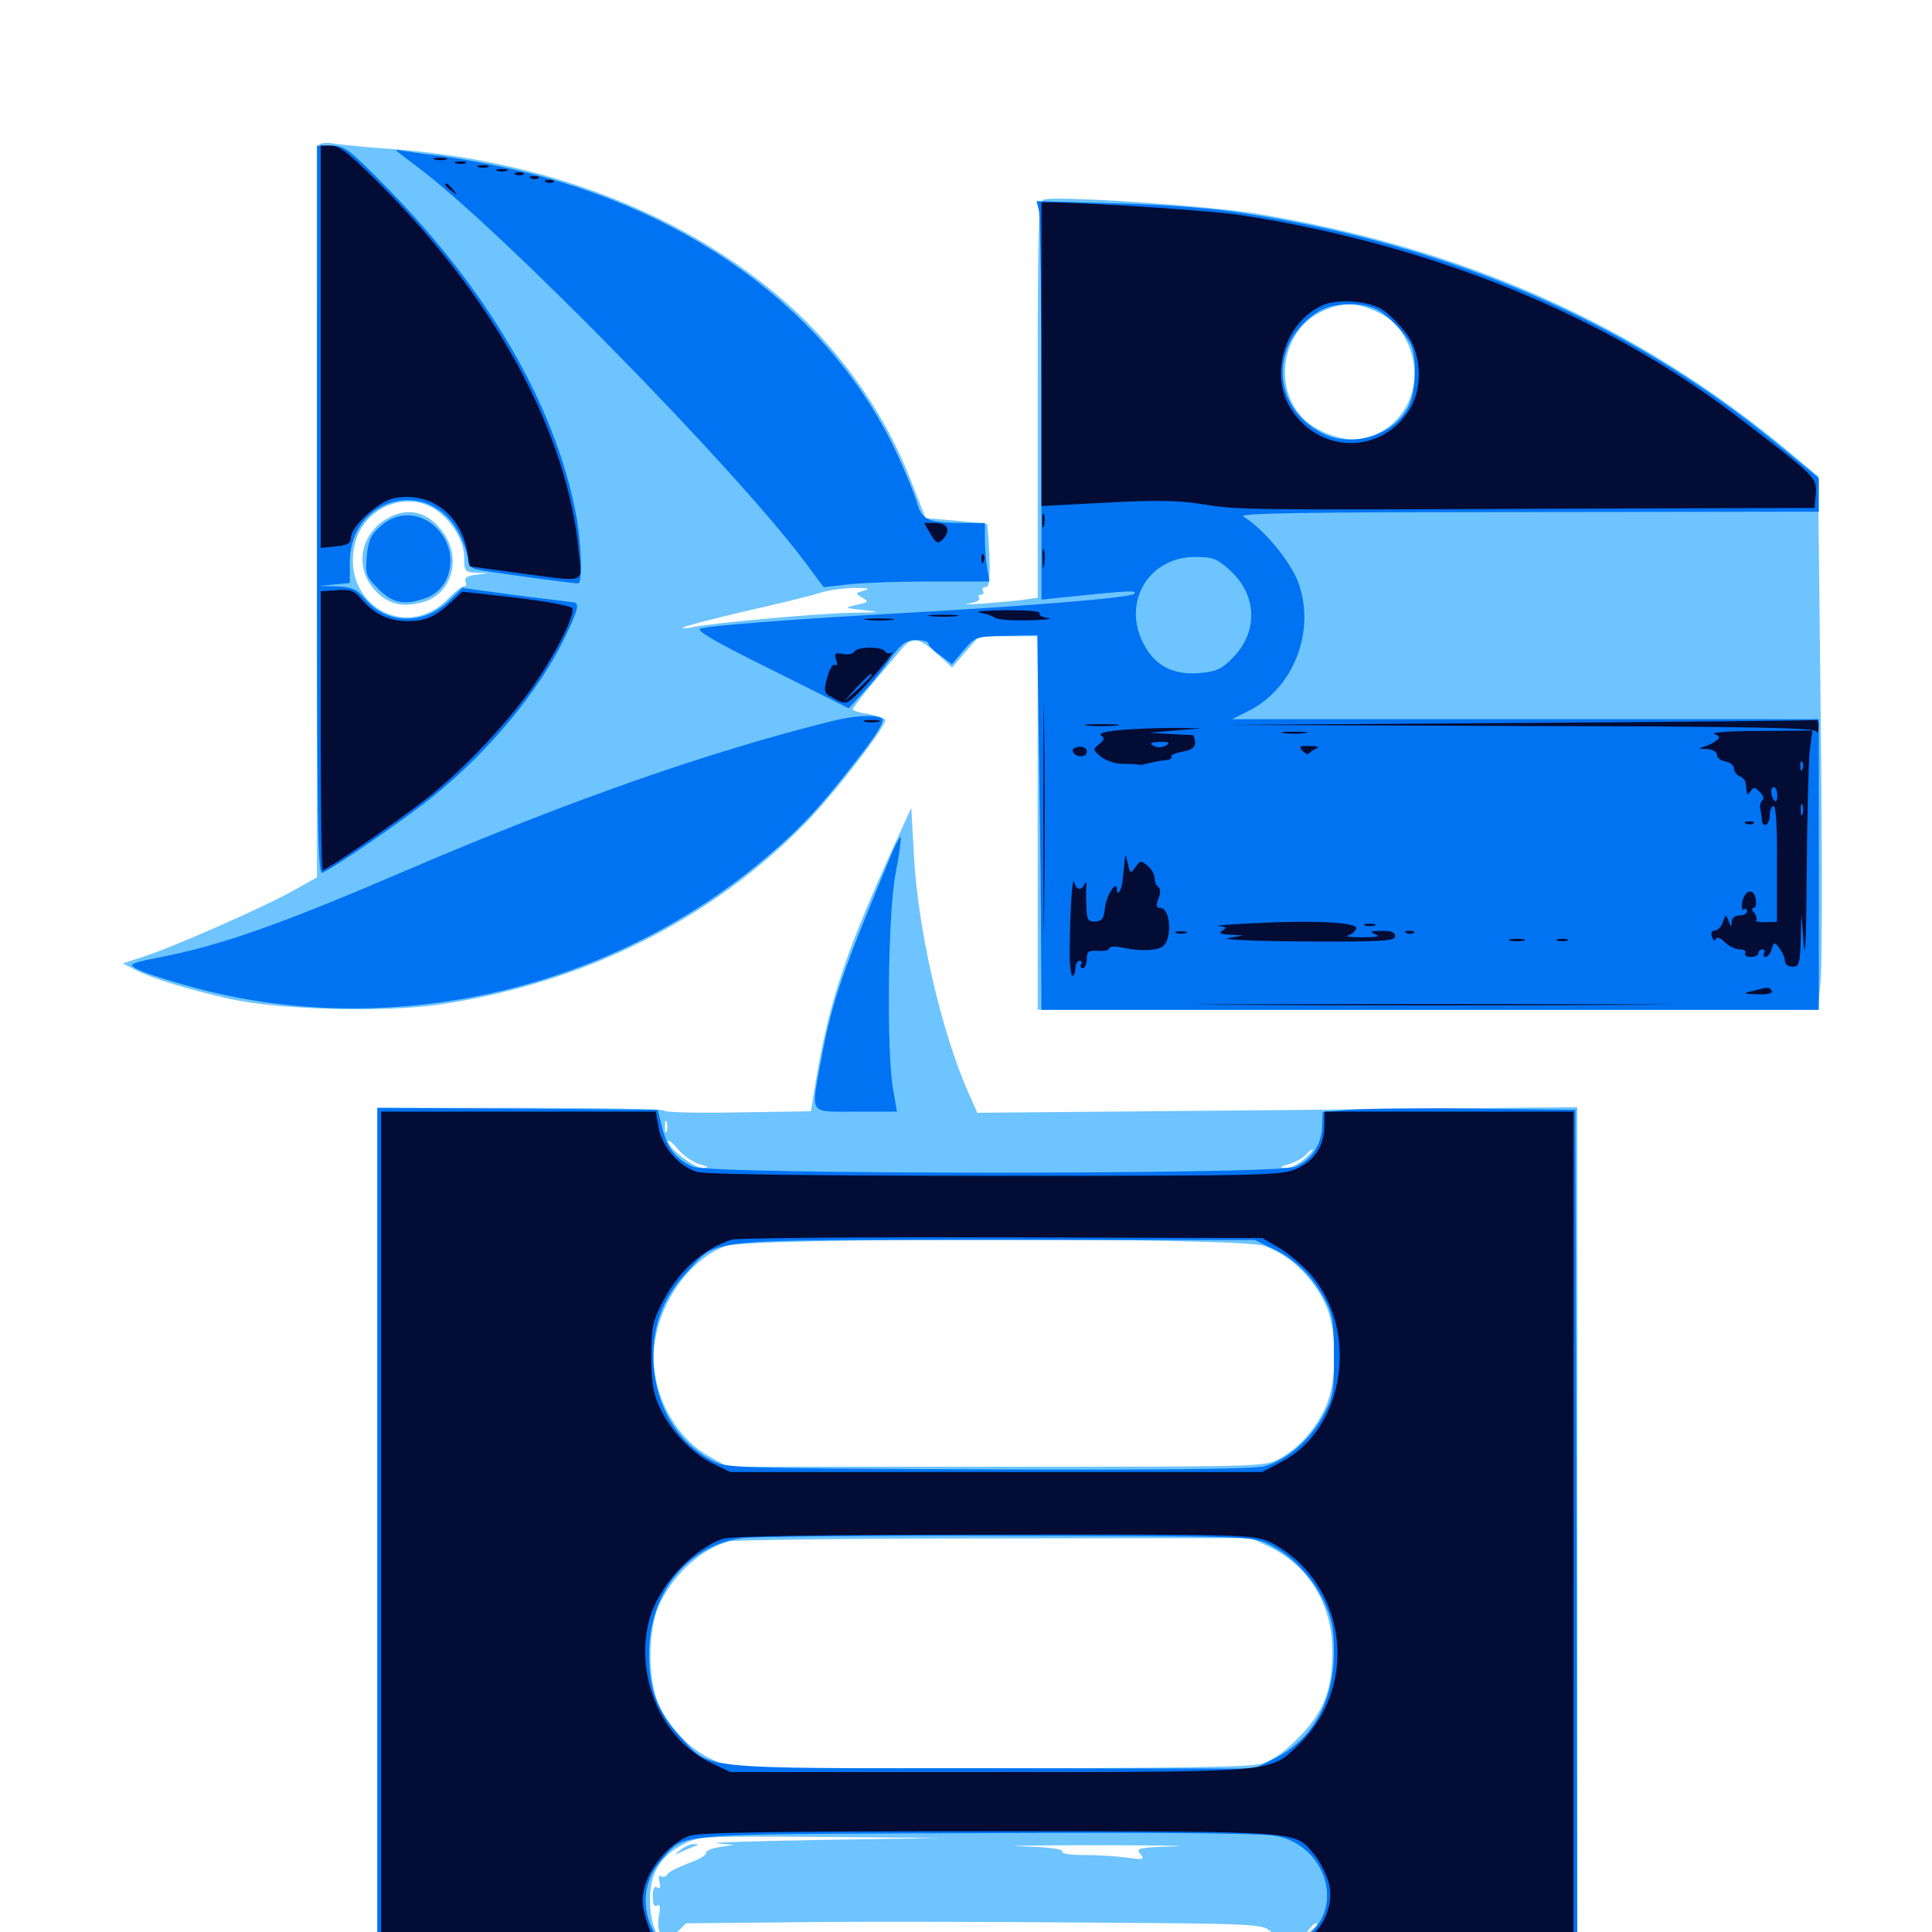 <svg xmlns="http://www.w3.org/2000/svg" viewBox="0 -1000 1000 1000">
	<path fill="#6dc4ff" d="M165.234 -925C164.453 -923.828 164.062 -838.086 164.062 -734.375V-545.898L151.562 -538.867C136.133 -530.273 90.43 -510.156 75 -505.078L63.477 -501.367L69.922 -498.047C78.125 -493.75 97.07 -487.891 118.75 -483.008C143.75 -477.344 198.828 -475.781 227.734 -480.078C301.953 -491.016 367.969 -523.828 417.188 -574.219C432.031 -589.453 459.57 -625.195 458.203 -627.539C457.617 -628.32 453.516 -629.688 449.219 -630.469C444.922 -631.055 441.406 -632.227 441.406 -632.812C441.406 -633.594 446.289 -640.039 452.344 -647.07C458.398 -654.102 464.844 -661.914 466.992 -664.453C472.07 -670.508 475.781 -669.922 484.961 -661.719L492.773 -654.492L499.805 -662.695L506.836 -670.703H522.07H537.109V-574.023V-477.344H739.062H941.016L942.383 -492.773C943.164 -501.172 943.164 -563.281 942.383 -630.859L941.016 -753.516L925.195 -766.797C846.68 -832.031 757.812 -871.68 650.195 -889.453C625.391 -893.555 545.703 -898.828 540.234 -896.68C537.5 -895.508 537.109 -884.57 537.109 -792.969V-690.625L528.906 -689.453C524.219 -688.867 514.844 -688.086 507.812 -687.5C500.781 -687.109 498.047 -687.109 501.562 -687.695C505.078 -688.086 507.422 -689.258 506.836 -690.43C506.055 -691.406 506.641 -692.188 507.812 -692.188C508.984 -692.188 509.375 -693.164 508.789 -694.141C508.203 -695.312 508.789 -696.094 510.156 -696.094C512.109 -696.094 512.5 -699.805 512.109 -712.305C511.719 -721.094 511.133 -728.516 510.938 -728.711C510.742 -728.906 503.516 -729.688 494.922 -730.469L479.102 -731.836L470.898 -752.734C456.445 -789.258 432.031 -822.656 401.172 -848.242C349.414 -891.211 280.469 -916.992 203.125 -922.852C190.82 -923.633 177.539 -925 173.633 -925.586C169.336 -926.367 166.016 -926.172 165.234 -925ZM710.352 -839.648C720.117 -835.547 724.414 -831.445 728.711 -822.07C738.281 -801.172 726.953 -777.344 705.273 -773.047C696.289 -771.094 682.031 -775.977 674.805 -783.203C658.398 -799.414 663.672 -829.492 684.375 -838.867C694.141 -843.359 700.977 -843.555 710.352 -839.648ZM226.367 -735.547C234.57 -729.492 240.234 -719.727 240.234 -711.523C240.234 -704.297 240.625 -703.906 246.68 -703.516L252.93 -703.32L246.484 -702.539C241.797 -701.953 240.234 -700.977 241.016 -698.828C241.602 -697.461 241.211 -696.289 240.43 -696.68C239.453 -696.875 235.547 -693.75 231.641 -689.844C209.961 -667.773 176.562 -687.5 183.594 -718.164C187.891 -737.5 211.133 -746.875 226.367 -735.547ZM651.758 -732.031C652.539 -732.617 651.367 -733.203 649.219 -733.008C647.07 -733.008 646.484 -732.422 648.047 -731.836C649.414 -731.25 651.172 -731.445 651.758 -732.031ZM473.242 -696.68C475.586 -697.07 473.633 -697.461 468.75 -697.461C463.867 -697.461 461.914 -697.07 464.453 -696.68C466.797 -696.289 470.703 -696.289 473.242 -696.68ZM447.266 -694.336C442.578 -692.969 442.578 -692.969 446.289 -690.625C449.805 -688.672 449.609 -688.281 443.359 -686.914C436.719 -685.352 436.719 -685.352 447.266 -684.18C456.641 -683.203 455.859 -683.008 440.43 -682.812C422.266 -682.422 368.75 -677.539 358.398 -675.391C355.273 -674.609 352.93 -674.609 353.516 -675.195C354.102 -675.781 368.164 -679.492 384.766 -683.398C401.367 -687.109 418.945 -691.406 423.828 -692.969C428.711 -694.531 437.109 -695.703 442.383 -695.703C449.414 -695.703 450.781 -695.312 447.266 -694.336ZM484.961 -684.961C488.281 -685.352 485.547 -685.742 478.516 -685.742C471.484 -685.742 468.75 -685.352 472.266 -684.961C475.586 -684.57 481.445 -684.57 484.961 -684.961ZM199.805 -731.25C186.523 -723.242 183.594 -706.641 193.359 -695.312C200.391 -687.305 207.617 -685.352 218.75 -688.281C233.398 -692.188 239.062 -710.156 229.883 -723.633C222.07 -735.352 210.938 -738.086 199.805 -731.25ZM461.328 -559.18C435.742 -502.344 428.125 -478.32 420.898 -432.031L419.727 -424.805L381.836 -424.219C360.938 -423.828 343.75 -424.219 343.75 -425.195C343.75 -425.977 310.352 -426.562 269.531 -426.562H195.312V-204.883V16.797H270.508C344.922 16.797 345.703 16.797 345.703 12.891C345.703 10.547 343.75 6.25 341.406 3.125C338.477 -0.977 336.914 -6.25 336.523 -13.867C335.547 -28.711 341.016 -39.062 353.516 -45.312C361.914 -49.609 363.281 -49.609 424.805 -49.219L487.305 -48.633L424.805 -47.656C390.43 -47.07 366.211 -46.289 371.094 -45.898L379.883 -45.117L372.461 -43.945C368.359 -43.359 365.234 -41.992 365.43 -40.82C365.625 -39.844 361.523 -37.305 356.25 -35.547C351.172 -33.594 346.289 -31.25 345.508 -29.883C344.727 -28.711 343.359 -28.125 342.188 -28.906C341.016 -29.688 340.625 -28.516 341.406 -25.781C341.992 -23.047 341.797 -22.07 340.234 -23.047C338.672 -24.023 337.891 -22.461 337.891 -18.359C337.891 -14.258 338.672 -12.695 340.039 -13.672C341.602 -14.648 341.992 -13.086 341.016 -8.203C340.234 -3.906 340.82 -0.391 342.383 1.953C344.922 5.469 345.312 5.273 350 0.586L355.078 -4.492L414.258 -5.078C446.875 -5.469 514.062 -5.273 563.477 -4.883C651.758 -4.297 653.32 -4.102 657.812 -0.195C660.352 2.148 664.062 6.836 666.211 10.352L670.312 16.797H743.359H816.406V-205.078V-426.953L661.133 -425.391L505.859 -424.023L501.172 -434.57C487.109 -466.406 475 -519.336 473.047 -557.422L471.68 -581.836ZM446.875 -421.289C449.805 -421.68 446.875 -422.07 440.43 -422.07C433.984 -422.07 431.641 -421.68 435.156 -421.289C438.672 -420.898 443.945 -420.898 446.875 -421.289ZM345.117 -414.453C344.531 -413.086 344.141 -414.062 344.141 -416.797C344.141 -419.531 344.531 -420.508 345.117 -419.336C345.508 -417.969 345.508 -415.625 345.117 -414.453ZM361.914 -397.461C366.797 -396.094 367.188 -395.703 363.867 -395.508C359.375 -395.312 345.703 -405.859 345.703 -409.375C345.703 -410.352 348.047 -408.594 350.781 -405.273C353.516 -401.953 358.594 -398.438 361.914 -397.461ZM675.195 -400.195C672.266 -397.461 667.773 -395.312 665.43 -395.508C662.109 -395.703 662.5 -396.094 667.188 -397.461C670.508 -398.438 674.414 -400.586 675.781 -402.148C677.148 -403.711 678.711 -405.078 679.492 -405.078C680.078 -405.078 678.125 -402.734 675.195 -400.195ZM402.93 -393.945C407.422 -394.336 403.711 -394.727 394.531 -394.727C385.352 -394.727 381.641 -394.336 386.328 -393.945C390.82 -393.555 398.242 -393.555 402.93 -393.945ZM653.711 -355.273C666.016 -351.562 678.906 -339.844 685.547 -325.977C692.383 -312.305 692.578 -285.742 685.938 -271.289C680.469 -259.57 671.68 -249.805 661.328 -244.531C654.102 -240.82 649.805 -240.82 515.234 -240.82H376.562L366.602 -246.484C348.242 -256.836 336.133 -281.445 338.672 -303.32C341.211 -326.172 357.227 -348.438 375.781 -355.078C388.086 -359.375 639.258 -359.57 653.711 -355.273ZM657.227 -199.219C677.344 -189.648 689.648 -169.336 689.648 -145.312C689.648 -125.391 685.156 -113.672 671.875 -100.391C664.844 -93.164 658.398 -88.672 653.125 -87.109C647.07 -85.352 610.352 -84.766 511.328 -84.766H377.734L367.578 -89.844C356.055 -95.508 346.875 -105.273 341.016 -117.773C335.156 -130.469 335.352 -156.25 341.016 -168.945C348.438 -184.961 362.109 -197.656 376.953 -202.148C379.688 -202.93 441.602 -203.711 514.648 -203.711L647.461 -203.906ZM631.445 -48.242C648.828 -48.438 634.18 -48.828 598.633 -48.828C563.281 -48.828 549.023 -48.438 566.992 -48.242C585.156 -47.852 614.062 -47.852 631.445 -48.242ZM400.977 -44.336C402.148 -44.922 400.781 -45.312 397.461 -45.312C394.336 -45.312 393.164 -44.922 395.117 -44.336C396.875 -43.945 399.609 -43.945 400.977 -44.336ZM607.812 -44.336C589.258 -43.75 587.695 -43.359 590.234 -40.43C592.578 -37.5 591.992 -37.305 583.203 -38.477C577.93 -39.258 567.969 -39.844 561.133 -39.844C553.516 -39.844 549.023 -40.625 549.805 -41.797C550.391 -42.969 542.383 -43.945 528.906 -44.336C516.797 -44.531 534.18 -44.922 567.383 -44.922C600.781 -44.922 618.75 -44.531 607.812 -44.336ZM681.641 -3.906C681.641 -3.516 680.078 -1.953 678.32 -0.586C675.195 1.953 675 1.758 677.539 -1.367C680.078 -4.492 681.641 -5.469 681.641 -3.906ZM352.344 -42.578C348.633 -39.648 348.633 -39.648 352.539 -41.406C354.688 -42.383 357.812 -43.75 359.375 -44.336C361.914 -45.312 361.914 -45.508 359.18 -45.508C357.617 -45.703 354.492 -44.336 352.344 -42.578Z"/>
	<path fill="#0073f3" d="M164.062 -735.938C164.062 -573.242 164.453 -547.461 166.797 -548.242C172.656 -550.586 208.789 -575.391 223.828 -587.5C252.734 -610.742 278.906 -642.188 292.188 -669.727C299.414 -684.375 300.195 -688.281 296.484 -688.281C295.117 -688.477 281.641 -690.039 266.602 -691.992L239.258 -695.703L232.227 -688.867C219.336 -676.562 200.586 -676.758 189.453 -689.453C184.57 -695.117 182.422 -696.094 174.414 -696.484L165.039 -696.68L173.047 -697.461L181.055 -698.242V-708.789C181.055 -743.164 223.242 -753.711 238.086 -722.852C240.43 -718.164 242.188 -712.5 242.188 -710.352C242.188 -707.422 243.75 -705.859 247.656 -705.078C252.93 -703.906 296.094 -698.047 299.219 -698.047C301.758 -698.047 300.977 -720.703 297.656 -736.328C286.328 -791.602 252.93 -848.828 201.367 -901.758C180.469 -923.047 178.516 -924.609 171.484 -924.609H164.062ZM205.078 -922.07C205.664 -921.484 210.547 -917.773 216.211 -913.477C258.789 -881.641 380.664 -757.227 416.406 -709.375L426.367 -696.094L440.234 -697.656C447.852 -698.438 467.188 -699.023 483.008 -699.023H512.109L510.938 -705.859C510.352 -709.57 509.766 -716.406 509.766 -721.094V-729.297H499.219C480.469 -729.297 477.344 -730.664 474.609 -739.648C473.438 -744.141 468.555 -755.859 464.062 -765.625C428.711 -840.82 352.148 -895.312 254.883 -914.648C244.141 -916.797 230.469 -919.141 224.609 -919.727C218.75 -920.312 211.719 -921.484 208.984 -921.875C206.25 -922.461 204.492 -922.461 205.078 -922.07ZM537.695 -891.211C538.477 -888.672 539.062 -842.188 539.062 -788.086V-689.648L550.391 -690.82C585.742 -694.531 588.867 -694.531 586.914 -692.578C584.961 -690.625 533.398 -686.328 462.891 -682.422C410.547 -679.492 366.602 -676.172 362.5 -674.609C359.961 -673.828 369.727 -667.969 399.023 -653.516L439.258 -633.398L446.094 -640.82C450 -644.922 456.445 -652.734 460.352 -658.398C466.602 -666.992 468.75 -668.555 474.219 -668.75C477.539 -668.75 480.469 -667.969 480.469 -666.992C480.469 -666.016 483.203 -663.086 486.719 -660.742L492.773 -656.25L498.828 -663.477C504.883 -670.508 505.078 -670.508 520.898 -670.898L536.914 -671.289L537.891 -604.102C538.477 -567.188 538.867 -523.438 538.867 -507.227L539.062 -477.344H740.234H941.406V-552.539V-627.734H789.648H637.695L645.898 -631.836C669.727 -643.555 681.25 -673.633 671.875 -698.828C667.578 -709.961 653.711 -726.562 643.555 -732.617C640.43 -734.375 672.852 -734.961 790.625 -734.961L941.406 -735.156V-743.945V-752.539L919.531 -770.508C842.773 -833.398 750 -873.438 643.555 -889.648C627.734 -892.188 602.734 -894.141 577.344 -894.727L536.523 -895.898ZM712.5 -839.844C718.555 -836.719 726.953 -827.93 730.273 -821.68C733.203 -815.82 733.008 -798.828 729.688 -791.016C723.047 -775.195 700.391 -767.578 684.375 -775.781C657.812 -789.258 657.031 -823.047 682.617 -838.867C689.648 -843.359 704.883 -843.75 712.5 -839.844ZM636.719 -704.688C650.781 -691.992 651.367 -672.656 637.891 -659.375C632.227 -653.516 629.492 -652.344 620.312 -651.562C607.031 -650.586 597.461 -655.664 591.797 -666.992C580.664 -688.477 594.727 -711.719 618.555 -711.719C627.734 -711.719 629.883 -710.938 636.719 -704.688ZM197.07 -727.734C191.992 -723.242 190.625 -720.312 189.844 -712.109C189.062 -702.539 189.453 -701.562 195.898 -695.117C203.32 -687.695 209.375 -686.523 220.312 -690.43C235.352 -695.703 237.695 -716.992 224.414 -728.125C216.016 -735.156 205.273 -734.961 197.07 -727.734ZM430.664 -626.758C367.383 -611.133 294.531 -585.547 212.891 -550.586C143.75 -520.898 114.258 -510.547 81.641 -504.297C74.219 -502.93 68.359 -501.367 68.359 -500.586C68.359 -498.828 75.781 -495.898 94.727 -490.43C196.875 -460.742 311.914 -485.352 394.531 -554.492C414.062 -570.898 424.219 -581.836 443.164 -606.25C454.297 -620.508 458.203 -626.953 456.445 -628.125C453.125 -630.273 442.188 -629.688 430.664 -626.758ZM462.305 -559.961C435.547 -495.898 430.664 -482.031 424.805 -450.195C419.727 -422.656 418.359 -424.609 442.969 -424.609H464.258L462.305 -435.938C458.789 -455.273 459.57 -526.367 463.477 -547.461C465.43 -557.617 466.602 -566.211 466.211 -566.602C465.82 -566.992 464.062 -563.867 462.305 -559.961ZM195.312 -204.883V16.797H270.508C353.906 16.797 350 17.578 340.82 3.906C331.445 -9.766 332.031 -25.391 342.188 -37.109C354.883 -51.367 343.945 -50.586 505.469 -51.172C606.836 -51.562 653.906 -51.172 661.133 -49.609C684.375 -44.727 694.922 -17.188 679.883 -0.977C676.367 2.734 672.266 5.078 669.336 5.078C664.453 5.078 664.453 5.273 667.188 10.938L670.117 16.797H743.359H816.406L816.016 -204.492L815.43 -425.586L763.672 -426.172C735.156 -426.562 705.859 -426.172 698.242 -425.586L684.57 -424.414L684.375 -416.992C683.984 -407.422 678.711 -399.414 670.508 -396.094C661.133 -391.992 368.164 -391.992 358.789 -396.094C350 -399.805 345.508 -405.469 342.773 -416.211L340.43 -425.586L267.773 -426.172L195.312 -426.562ZM659.18 -353.516C670.508 -348.242 679.492 -339.258 685.938 -326.953C689.844 -319.336 690.43 -315.43 690.43 -297.656C690.43 -278.32 690.039 -276.562 684.375 -266.406C677.539 -254.102 665.43 -243.945 654.297 -241.016C649.219 -239.648 601.758 -239.062 511.328 -239.453C376.367 -240.039 375.977 -240.039 367.969 -244.336C350.586 -253.711 339.648 -271.875 338.281 -293.75C337.305 -312.695 342.578 -327.539 355.273 -341.211C371.875 -359.18 361.523 -358.203 514.648 -358.203H649.414ZM656.445 -200.781C668.359 -195.117 679.102 -184.18 685.352 -170.898C689.453 -161.914 690.43 -157.227 690.43 -144.336C690.234 -118.945 679.102 -99.219 659.375 -89.648L649.219 -84.57L513.086 -84.766C358.203 -84.766 367.969 -83.789 351.758 -101.562C340.234 -114.062 335.938 -125.586 335.938 -143.555C335.938 -175.586 355.859 -200.195 384.375 -203.906C390.43 -204.688 452.148 -205.273 521.484 -205.078C645.508 -204.883 647.656 -204.883 656.445 -200.781Z"/>
	<path fill="#020c35" d="M166.016 -820.508V-716.406L173.828 -717.188C179.883 -717.773 181.641 -718.75 181.641 -721.68C181.641 -727.539 196.094 -740.625 204.102 -742.188C222.852 -745.703 238.672 -733.789 241.992 -713.672L243.164 -706.836L267.578 -703.516C304.688 -698.633 301.172 -697.461 299.609 -714.258C293.945 -774.414 258.203 -841.797 200.586 -900.781C181.445 -920.117 175.977 -924.609 171.484 -924.609H166.016ZM225.195 -917.383C223.242 -917.969 224.414 -918.359 227.539 -918.359C230.859 -918.359 232.227 -917.969 231.055 -917.383C229.688 -916.992 226.953 -916.992 225.195 -917.383ZM235.938 -915.43C234.57 -916.016 235.547 -916.406 238.281 -916.406C241.016 -916.406 241.992 -916.016 240.82 -915.43C239.453 -915.039 237.109 -915.039 235.938 -915.43ZM247.656 -913.477C246.289 -914.062 247.266 -914.453 250 -914.453C252.734 -914.453 253.711 -914.062 252.539 -913.477C251.172 -913.086 248.828 -913.086 247.656 -913.477ZM257.422 -911.523C256.055 -912.109 257.031 -912.5 259.766 -912.5C262.5 -912.5 263.477 -912.109 262.305 -911.523C260.938 -911.133 258.594 -911.133 257.422 -911.523ZM267.188 -909.57C265.625 -910.156 266.211 -910.742 268.359 -910.742C270.508 -910.938 271.68 -910.352 270.898 -909.766C270.312 -909.18 268.555 -908.984 267.188 -909.57ZM275 -907.617C273.438 -908.203 274.023 -908.789 276.172 -908.789C278.32 -908.984 279.492 -908.398 278.711 -907.812C278.125 -907.227 276.367 -907.031 275 -907.617ZM282.812 -905.664C281.25 -906.25 281.836 -906.836 283.984 -906.836C286.133 -907.031 287.305 -906.445 286.523 -905.859C285.938 -905.273 284.18 -905.078 282.812 -905.664ZM230.469 -904.297C230.469 -903.906 232.031 -902.344 233.984 -900.977C236.914 -898.438 237.109 -898.633 234.57 -901.758C232.031 -904.883 230.469 -905.859 230.469 -904.297ZM539.062 -816.797V-738.086L572.656 -739.844C598.047 -741.211 610.352 -741.016 622.07 -739.062C640.43 -736.133 641.406 -735.938 808.984 -736.719L939.258 -737.109L939.844 -744.531C940.43 -752.734 940.43 -752.93 900 -783.789C830.469 -837.109 740.234 -873.633 641.992 -888.672C626.172 -891.016 569.531 -894.727 543.555 -895.312H539.062ZM716.211 -839.258C719.141 -837.305 724.023 -832.227 727.344 -828.125C735.547 -818.164 736.719 -800.391 730.078 -788.867C716.211 -765.234 684.18 -764.453 668.75 -787.5C656.641 -805.273 664.648 -833.008 684.57 -841.992C692.578 -845.703 709.766 -844.141 716.211 -839.258ZM539.453 -730.273C539.453 -727.148 539.844 -725.977 540.43 -727.93C540.82 -729.688 540.82 -732.422 540.43 -733.789C539.844 -734.961 539.453 -733.594 539.453 -730.273ZM481.641 -723.633C484.375 -718.945 485.352 -718.359 487.695 -720.508C492.383 -725.195 490.82 -729.297 484.18 -729.297H478.32ZM539.648 -710.742C539.648 -706.445 540.039 -704.883 540.43 -707.422C540.82 -709.766 540.82 -713.281 540.43 -715.234C539.844 -716.992 539.453 -715.039 539.648 -710.742ZM508.008 -710.547C508.008 -708.398 508.594 -707.812 509.18 -709.375C509.766 -710.742 509.57 -712.5 508.984 -713.086C508.398 -713.867 507.812 -712.695 508.008 -710.547ZM174.414 -694.531L166.016 -693.945V-621.68C166.016 -582.031 166.406 -549.609 166.992 -549.609C169.141 -549.609 204.297 -573.828 219.922 -585.938C240.039 -601.562 265.039 -628.125 278.32 -648.242C289.258 -664.648 297.461 -681.641 296.289 -685.156C295.898 -686.328 283.008 -688.672 267.383 -690.625L239.258 -693.75L233.398 -688.281C225.195 -680.664 220.312 -678.516 210.938 -678.516C201.367 -678.516 193.555 -682.227 187.305 -689.648C183.398 -694.336 181.445 -695.117 174.414 -694.531ZM506.836 -683.008C510.156 -682.422 513.672 -681.25 514.844 -680.273C516.016 -679.297 523.828 -678.711 532.422 -678.906C540.82 -679.102 545.508 -679.688 542.383 -680.078C539.453 -680.469 537.5 -681.641 538.086 -682.617C538.867 -683.594 531.641 -684.18 520.117 -684.18C509.57 -683.984 503.711 -683.398 506.836 -683.008ZM482.031 -681.055C478.516 -681.445 481.25 -681.836 488.281 -681.836C495.312 -681.836 498.047 -681.445 494.727 -681.055C491.211 -680.664 485.352 -680.664 482.031 -681.055ZM448.828 -679.102C445.312 -679.492 448.047 -679.883 455.078 -679.883C462.109 -679.883 464.844 -679.492 461.523 -679.102C458.008 -678.711 452.148 -678.711 448.828 -679.102ZM540.039 -575.977C540.039 -523.438 540.234 -502.148 540.43 -528.711C540.82 -555.469 540.82 -598.438 540.43 -624.414C540.234 -650.391 540.039 -628.711 540.039 -575.977ZM442.188 -662.695C441.602 -661.523 438.867 -660.938 436.328 -661.523C432.227 -662.305 431.641 -661.719 432.812 -658.398C433.594 -656.055 433.203 -655.078 432.031 -655.859C431.055 -656.445 429.297 -653.516 428.125 -649.219C426.172 -641.602 426.367 -641.211 432.031 -638.281C437.5 -635.352 438.086 -635.547 442.773 -639.844C449.219 -645.898 464.453 -664.062 461.523 -662.305C460.352 -661.523 458.789 -661.719 458.008 -662.891C456.445 -665.43 443.945 -665.43 442.188 -662.695ZM451.172 -650.586C451.172 -650.195 447.852 -646.875 443.945 -643.164L436.523 -636.523L443.164 -643.945C449.609 -650.586 451.172 -652.148 451.172 -650.586ZM447.852 -626.367C445.898 -626.953 447.461 -627.344 451.172 -627.344C454.883 -627.344 456.445 -626.953 454.688 -626.367C452.734 -625.977 449.609 -625.977 447.852 -626.367ZM786.133 -625.781L633.789 -624.805L786.523 -624.219C906.445 -624.023 939.258 -623.242 940.039 -621.484C940.625 -620.117 941.211 -620.898 941.211 -623.438C941.406 -625.781 940.82 -627.539 940.039 -627.344C939.062 -626.953 869.922 -626.367 786.133 -625.781ZM563.086 -624.414C558.984 -624.805 562.305 -625.195 570.312 -625.195C578.32 -625.195 581.641 -624.805 577.734 -624.414C573.633 -624.023 566.992 -624.023 563.086 -624.414ZM579.102 -622.07C571.68 -621.289 568.359 -620.312 569.922 -619.336C571.875 -617.969 571.68 -616.992 568.945 -614.844C565.625 -612.305 565.625 -611.914 569.727 -608.398C572.266 -606.445 576.953 -604.688 580.469 -604.688C583.984 -604.688 587.891 -604.492 588.867 -604.297C590.039 -604.102 591.211 -604.102 591.797 -604.297C593.555 -604.883 600.391 -606.25 603.906 -606.641C605.664 -606.836 606.836 -607.617 606.25 -608.398C605.859 -609.18 608.594 -610.352 612.109 -610.938C617.188 -611.914 618.75 -613.281 618.555 -616.016C618.359 -617.969 617.773 -619.531 617.188 -619.531C616.602 -619.531 611.328 -619.727 605.469 -620.117L594.727 -620.703L608.398 -621.875L622.07 -623.047L606.445 -623.242C597.852 -623.242 585.547 -622.656 579.102 -622.07ZM603.711 -614.258C602.148 -613.281 599.805 -612.891 598.242 -613.477C594.141 -615.039 595.312 -616.016 601.172 -616.016C605.078 -616.016 605.664 -615.43 603.711 -614.258ZM664.648 -620.508C661.523 -620.898 664.062 -621.289 669.922 -621.289C675.781 -621.289 678.32 -620.898 675.391 -620.508C672.266 -620.117 667.578 -620.117 664.648 -620.508ZM887.305 -620.117C890.43 -618.945 890.43 -618.359 888.281 -616.602C886.914 -615.43 883.984 -614.062 881.836 -613.477C878.906 -612.695 879.297 -612.5 883.398 -612.305C886.523 -612.109 888.672 -610.938 888.672 -609.375C888.672 -607.812 890.625 -606.25 893.164 -605.859C895.508 -605.469 897.461 -603.906 897.461 -602.344C897.461 -600.781 898.828 -598.828 900.391 -598.242C901.953 -597.656 903.516 -596.094 903.516 -594.727C903.711 -593.555 903.906 -591.406 904.102 -590.234C904.297 -588.281 904.883 -588.477 906.055 -590.43C907.617 -592.773 908.398 -592.773 910.938 -590.039C912.695 -588.281 913.281 -586.523 912.305 -585.938C911.328 -585.156 910.742 -583.203 911.133 -581.25C911.523 -579.492 911.914 -576.758 911.914 -575.586C912.305 -570.898 916.016 -573.047 916.016 -577.93C916.016 -580.664 916.992 -582.812 917.969 -582.812C919.336 -582.812 919.922 -571.875 919.727 -552.93V-522.852L913.672 -522.656C910.547 -522.656 908.398 -523.047 908.984 -523.633C909.57 -524.219 909.18 -525.977 908.008 -527.539C906.641 -528.906 906.641 -530.078 907.617 -530.078C908.789 -530.078 909.18 -532.227 908.789 -534.766C907.617 -540.625 903.125 -539.453 901.758 -533.008C901.367 -530.273 901.758 -528.711 902.539 -529.297C903.516 -529.883 904.297 -529.297 904.297 -528.32C904.297 -527.148 902.539 -526.172 900.391 -526.172C898.047 -526.172 896.484 -524.805 896.289 -522.852C896.289 -519.922 895.898 -519.922 894.727 -523.242C893.164 -526.953 893.164 -526.953 891.797 -522.852C891.016 -520.312 889.062 -518.359 887.695 -518.359C885.938 -518.359 885.352 -517.188 886.133 -515.039C886.914 -513.086 887.695 -512.695 888.086 -513.867C888.672 -515.234 890.234 -514.844 892.773 -512.305C894.727 -510.352 898.242 -508.594 900.586 -508.594C902.734 -508.594 903.906 -507.812 903.32 -506.641C902.734 -505.664 903.906 -504.688 906.055 -504.688C908.398 -504.688 910.156 -505.664 910.156 -506.641C910.156 -507.812 911.133 -508.594 912.305 -508.594C913.281 -508.594 913.672 -507.812 913.086 -506.641C912.5 -505.664 912.695 -504.688 913.867 -504.688C914.844 -504.688 916.406 -506.445 916.992 -508.789C918.359 -512.5 918.359 -512.695 921.094 -509.18C922.461 -507.227 923.828 -504.297 923.828 -502.734C923.828 -500.977 925.586 -499.609 927.734 -499.609C931.25 -499.609 931.641 -501.172 932.031 -513.477L932.422 -527.148L933.594 -511.523C934.375 -501.758 934.961 -515.82 935.156 -548.633C935.352 -577.734 936.133 -606.055 936.719 -611.719L938.086 -621.875L910.938 -621.68C896.094 -621.68 885.352 -620.898 887.305 -620.117ZM933.008 -601.953C932.422 -600.391 931.836 -600.977 931.836 -603.125C931.641 -605.273 932.227 -606.445 932.812 -605.664C933.398 -605.078 933.594 -603.32 933.008 -601.953ZM919.922 -588.281C919.922 -585.938 919.336 -584.766 918.555 -585.547C916.406 -587.5 916.211 -592.578 918.164 -592.578C919.141 -592.578 919.922 -590.625 919.922 -588.281ZM933.008 -578.516C932.422 -577.148 932.031 -578.125 932.031 -580.859C932.031 -583.594 932.422 -584.57 933.008 -583.398C933.398 -582.031 933.398 -579.688 933.008 -578.516ZM555.273 -611.133C556.445 -607.812 562.5 -607.617 562.5 -610.938C562.5 -612.695 560.938 -613.672 558.594 -613.477C556.445 -613.281 554.883 -612.305 555.273 -611.133ZM674.219 -611.328C672.07 -613.672 672.656 -614.062 678.125 -613.867C681.641 -613.867 683.203 -613.281 681.641 -612.695C680.078 -612.109 678.32 -610.938 677.734 -610.156C677.148 -609.375 675.586 -609.766 674.219 -611.328ZM903.906 -573.633C902.344 -574.219 902.93 -574.805 905.078 -574.805C907.227 -575 908.398 -574.414 907.617 -573.828C907.031 -573.242 905.273 -573.047 903.906 -573.633ZM582.031 -553.516C581.836 -550.781 581.25 -546.68 581.055 -544.141C580.664 -539.453 578.125 -535.547 578.125 -539.648C578.125 -545.117 572.461 -536.328 571.875 -529.883C571.484 -524.609 570.312 -523.242 566.992 -523.047C563.086 -522.852 562.5 -523.828 562.305 -530.859C562.109 -535.156 562.109 -540.234 562.305 -541.797C562.305 -543.75 562.109 -543.945 561.328 -542.383C559.766 -538.867 557.031 -539.258 556.055 -543.359C555.078 -547.07 553.906 -530.664 553.711 -509.18C553.516 -501.367 554.297 -494.922 555.078 -494.922C555.859 -494.922 556.641 -496.68 556.641 -498.828C556.641 -500.977 557.617 -502.734 558.789 -502.734C559.766 -502.734 560.156 -501.953 559.57 -500.781C558.984 -499.805 559.375 -498.828 560.352 -498.828C561.523 -498.828 562.5 -500.977 562.5 -503.516C562.5 -507.422 563.281 -508.203 568.359 -507.812C571.68 -507.617 574.219 -508.203 574.219 -509.18C574.219 -510.156 577.344 -510.352 581.641 -509.375C590.82 -507.422 599.805 -508.008 602.344 -510.547C606.836 -515.039 605.664 -530.078 600.586 -530.078C598.438 -530.078 598.242 -531.055 599.609 -534.961C600.781 -537.891 600.781 -540.039 599.609 -540.82C598.438 -541.602 597.656 -543.555 597.656 -545.312C597.656 -547.266 596.094 -550.195 593.945 -551.953C590.625 -554.688 590.234 -554.688 587.695 -551.172C585.156 -547.656 584.961 -547.656 583.789 -552.93C582.422 -558.398 582.422 -558.398 582.031 -553.516ZM571.68 -519.141C572.461 -519.727 571.289 -520.312 569.141 -520.117C566.992 -520.117 566.406 -519.531 567.969 -518.945C569.336 -518.359 571.094 -518.555 571.68 -519.141ZM647.461 -522.07C635.742 -521.484 628.125 -520.898 630.859 -520.703C634.766 -520.312 635.156 -519.922 632.812 -518.359C630.664 -516.992 631.445 -516.406 636.719 -516.211L643.555 -515.82L635.742 -514.453C631.445 -513.672 649.023 -512.891 675 -512.695C715.625 -512.5 722.07 -512.891 722.07 -515.43C722.07 -517.578 719.922 -518.359 715.039 -518.164C709.375 -518.164 708.789 -517.773 711.914 -516.406C714.648 -515.234 712.695 -514.844 705.078 -514.844C699.219 -514.844 695.703 -515.234 697.656 -515.82C699.414 -516.211 701.367 -517.773 701.953 -519.336C703.125 -522.656 680.273 -523.828 647.461 -522.07ZM641.992 -519.141C642.773 -519.727 641.602 -520.312 639.453 -520.117C637.305 -520.117 636.719 -519.531 638.281 -518.945C639.648 -518.359 641.406 -518.555 641.992 -519.141ZM686.914 -519.141C687.695 -519.727 686.523 -520.312 684.375 -520.117C682.227 -520.117 681.641 -519.531 683.203 -518.945C684.57 -518.359 686.328 -518.555 686.914 -519.141ZM706.641 -520.898C705.273 -521.484 706.25 -521.875 708.984 -521.875C711.719 -521.875 712.695 -521.484 711.523 -520.898C710.156 -520.508 707.812 -520.508 706.641 -520.898ZM608.984 -516.992C607.617 -517.578 608.594 -517.969 611.328 -517.969C614.062 -517.969 615.039 -517.578 613.867 -516.992C612.5 -516.602 610.156 -516.602 608.984 -516.992ZM728.125 -516.992C726.562 -517.578 727.148 -518.164 729.297 -518.164C731.445 -518.359 732.617 -517.773 731.836 -517.188C731.25 -516.602 729.492 -516.406 728.125 -516.992ZM781.836 -513.086C779.883 -513.672 781.445 -514.062 785.156 -514.062C788.867 -514.062 790.43 -513.672 788.672 -513.086C786.719 -512.695 783.594 -512.695 781.836 -513.086ZM806.25 -513.086C804.883 -513.672 805.859 -514.062 808.594 -514.062C811.328 -514.062 812.305 -513.672 811.133 -513.086C809.766 -512.695 807.422 -512.695 806.25 -513.086ZM907.227 -487.109C901.758 -485.742 901.953 -485.547 909.766 -485.352C915.039 -485.156 917.773 -485.938 916.992 -487.109C915.625 -489.258 915.625 -489.258 907.227 -487.109ZM642.188 -479.883C587.109 -480.078 631.641 -480.273 741.211 -480.273C850.781 -480.273 895.898 -480.078 841.406 -479.883C787.109 -479.492 697.461 -479.492 642.188 -479.883ZM197.266 -204.883V14.844H270.508C331.445 14.844 343.75 14.453 343.75 12.109C343.75 10.742 342.383 8.398 340.82 7.031C339.258 5.664 336.523 0.195 334.766 -5.469C332.227 -13.672 332.031 -16.992 333.789 -23.828C336.719 -34.375 347.656 -46.68 357.031 -49.805C362.5 -51.562 401.172 -52.148 513.867 -52.148C678.516 -51.953 669.531 -52.539 680.469 -39.844C683.203 -36.523 686.328 -30.273 687.695 -25.781C691.211 -12.109 683.008 2.93 669.336 7.617C668.359 7.812 668.359 9.57 668.945 11.523C670.312 14.648 675.781 14.844 742.383 14.844H814.453V-204.883V-424.609H750H685.547V-417.773C685.547 -407.227 680.664 -399.414 671.289 -395.117C663.477 -391.602 656.25 -391.406 515.625 -391.406C421.484 -391.406 365.625 -392.188 360.938 -393.359C351.562 -396.094 342.578 -406.445 340.82 -416.602L339.453 -424.609H268.359H197.266ZM662.5 -353.906C667.383 -350.781 674.609 -344.727 678.516 -340.234C703.711 -310.938 695.898 -260.547 663.672 -243.555L653.32 -238.086H515.625H377.93L368.75 -242.578C357.812 -248.047 346.68 -259.766 341.211 -272.07C338.086 -278.906 337.109 -284.961 337.109 -297.656C337.109 -311.914 337.695 -315.82 342.383 -325C350.977 -341.992 363.867 -353.711 378.906 -358.398C381.641 -359.18 444.531 -359.766 518.555 -359.57L653.32 -359.18ZM656.641 -202.148C661.328 -200.195 668.75 -194.922 673.242 -190.43C698.828 -164.648 698.633 -122.656 672.461 -97.266C657.227 -82.422 662.5 -82.812 511.914 -82.812H377.93L368.164 -87.5C342.773 -99.609 328.711 -131.25 335.742 -160.352C340.039 -178.125 357.422 -197.461 374.023 -203.516C377.93 -204.883 424.414 -205.664 514.062 -205.664C640.625 -205.859 648.633 -205.664 656.641 -202.148Z"/>
</svg>